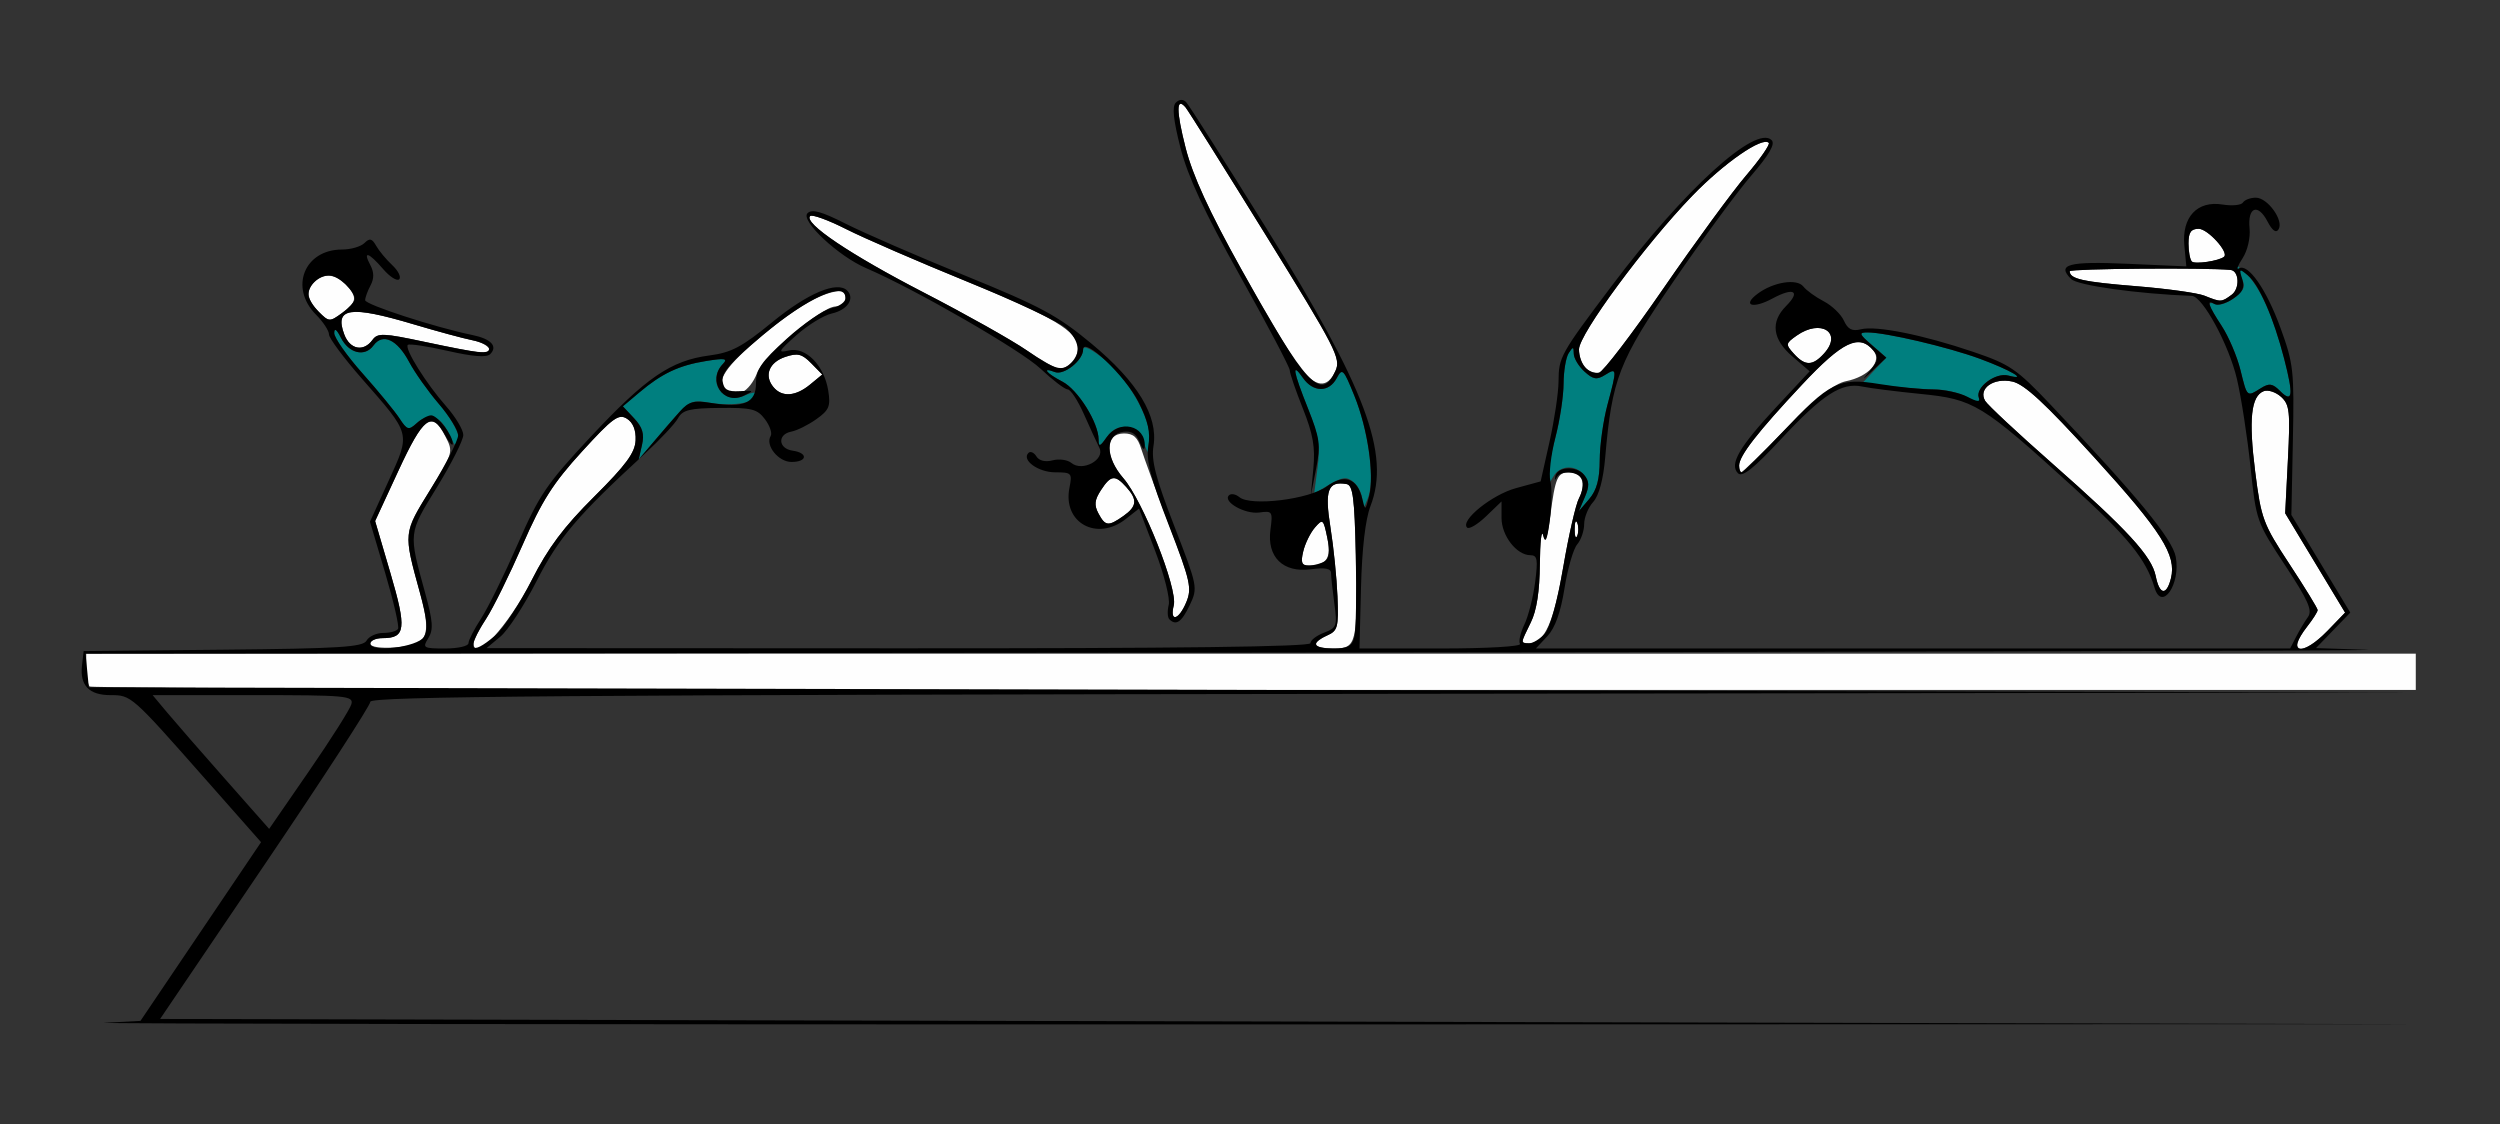 <?xml version="1.0" encoding="UTF-8" standalone="no"?>
<!-- Created with Inkscape (http://www.inkscape.org/) -->

<svg
   xmlns:dc="http://purl.org/dc/elements/1.1/"
   xmlns:cc="http://creativecommons.org/ns#"
   xmlns:rdf="http://www.w3.org/1999/02/22-rdf-syntax-ns#"
   xmlns:svg="http://www.w3.org/2000/svg"
   xmlns="http://www.w3.org/2000/svg"
   xmlns:sodipodi="http://sodipodi.sourceforge.net/DTD/sodipodi-0.dtd"
   xmlns:inkscape="http://www.inkscape.org/namespaces/inkscape"
   id="svg3364"
   version="1.1"
   inkscape:version="0.91 r13725"
   width="452.336"
   height="203.438"
   viewBox="0 0 452.336 203.438"
   sodipodi:docname="bb721000.svg">
  <rect x="0" y="0" width="452.336" height="203.438" fill="#333333" stroke="none"/>
  <defs
     id="defs3368" />
  <sodipodi:namedview
     pagecolor="#ffffff"
     bordercolor="#666666"
     borderopacity="1"
     objecttolerance="10"
     gridtolerance="10"
     guidetolerance="10"
     inkscape:pageopacity="0"
     inkscape:pageshadow="2"
     inkscape:window-width="1509"
     inkscape:window-height="844"
     id="namedview3366"
     showgrid="false"
     inkscape:zoom="2.7634297"
     inkscape:cx="226.16823"
     inkscape:cy="101.71875"
     inkscape:window-x="0"
     inkscape:window-y="0"
     inkscape:window-maximized="0"
     inkscape:current-layer="svg3364" />
  <g
     id="g3374"
     transform="translate(-2.156,0.148)">
    <path
       style="fill:#fefefe"
       d="m 18.38,124.062 c -0.343,-0.344 -0.623,-1.82 -0.623,-3.281 l 0,-2.656 210.748,0 210.748,0 0,3.281 0,3.281 -210.125,0 c -115.569,0 -210.405,-0.281 -210.748,-0.625 z m 50.779,-7.761 c 0,-0.544 1,-0.989 2.222,-0.989 4.169,0 4.374,-1.707 1.413,-11.776 L 70.027,94.128 74.235,85.033 c 4.547,-9.828 6.073,-10.943 8.508,-6.219 1.463,2.837 1.423,2.972 -2.878,9.895 -4.762,7.664 -4.74,7.426 -1.725,18.413 2.186,7.967 1.476,9.48 -4.638,9.882 -2.603,0.171 -4.344,-0.11 -4.344,-0.703 z m 18.692,-0.071 c 0,-0.527 1.024,-2.531 2.276,-4.453 1.252,-1.923 4.214,-7.925 6.582,-13.339 3.491,-7.981 5.522,-11.174 10.73,-16.875 5.573,-6.101 6.65,-6.89 8.137,-5.965 1.118,0.696 1.668,2.062 1.582,3.928 -0.103,2.245 -1.717,4.44 -7.488,10.183 -5.536,5.509 -8.333,9.248 -11.303,15.105 -4.197,8.277 -10.517,15.138 -10.517,11.416 z m 152.336,0.242 c 0,-0.393 0.946,-1.134 2.103,-1.646 1.91,-0.846 2.081,-1.49 1.863,-7.019 -0.132,-3.348 -0.704,-8.987 -1.272,-12.531 -1.083,-6.759 -0.461,-8.431 2.914,-7.841 1.149,0.201 1.45,2.528 1.671,12.889 0.343,16.098 0.16,16.863 -4.025,16.863 -1.789,0 -3.253,-0.322 -3.253,-0.715 z m 177.57,-0.096 c 0,-0.446 0.841,-1.884 1.869,-3.195 1.028,-1.311 1.869,-2.638 1.869,-2.948 0,-0.31 -2.285,-4.041 -5.078,-8.29 -4.799,-7.301 -5.14,-8.219 -6.216,-16.708 -1.206,-9.516 -0.762,-13.722 1.543,-14.609 0.775,-0.298 2.188,0.165 3.14,1.029 1.541,1.399 1.677,2.643 1.235,11.317 l -0.496,9.745 5.421,8.988 5.421,8.988 -3.136,3.246 c -2.971,3.075 -5.573,4.212 -5.573,2.435 z M 277.57,115.925 c 0,-0.179 0.706,-1.744 1.569,-3.479 1.047,-2.105 1.589,-5.61 1.63,-10.534 0.034,-4.059 0.306,-6.395 0.604,-5.193 0.382,1.541 0.754,0.55 1.259,-3.351 0.927,-7.162 1.313,-8.056 3.478,-8.056 2.316,0 3.11,2.12 1.75,4.669 -0.588,1.102 -1.868,6.676 -2.845,12.387 -1.737,10.153 -3.399,13.882 -6.189,13.882 -0.691,0 -1.257,-0.146 -1.257,-0.325 z m -63.039,-6.553 c 0.741,-2.961 -5.586,-18.925 -9.107,-22.981 -3.432,-3.953 -3.378,-8.11 0.106,-8.11 1.694,0 2.474,0.702 3.123,2.812 0.475,1.547 2.761,7.789 5.08,13.872 3.795,9.954 4.101,11.336 3.072,13.828 -1.357,3.285 -3.059,3.718 -2.273,0.579 z m 177.672,-5.273 c -0.724,-3.629 -5.111,-8.401 -18.813,-20.465 -6.183,-5.444 -11.603,-10.502 -12.044,-11.24 -1.335,-2.233 1.506,-4.26 4.918,-3.508 2.191,0.483 5.894,3.912 14.823,13.729 12.189,13.401 14.911,17.695 13.865,21.875 -0.8,3.196 -2.071,3.015 -2.75,-0.391 z M 237.958,99.609 c 0.336,-1.418 1.285,-3.355 2.109,-4.305 1.423,-1.639 1.536,-1.547 2.231,1.807 0.775,3.74 -0.068,5.033 -3.298,5.061 -1.33,0.011 -1.534,-0.489 -1.043,-2.564 z M 287.063,95.625 c 0,-1.289 0.212,-1.816 0.471,-1.172 0.259,0.645 0.259,1.699 0,2.344 -0.259,0.645 -0.471,0.117 -0.471,-1.172 z m -86.162,-2.875 c -0.804,-1.507 -0.703,-2.444 0.456,-4.219 1.784,-2.732 2.536,-2.825 4.573,-0.566 2.072,2.297 1.949,3.522 -0.53,5.264 -2.708,1.903 -3.259,1.844 -4.498,-0.478 z m 115.921,-8.661 c 0,-1.762 3.329,-6.041 11.403,-14.658 7.331,-7.823 10.332,-9.249 12.91,-6.132 1.597,1.93 -0.899,4.707 -4.965,5.523 -2.091,0.42 -5.323,2.981 -10.784,8.545 -4.289,4.37 -7.97,7.946 -8.181,7.946 -0.211,0 -0.384,-0.551 -0.384,-1.224 z M 133.333,70.625 c -1.759,-1.765 0.071,-4.481 6.825,-10.133 C 146.481,55.202 151.308,52.5 154.433,52.5 c 0.389,0 0.707,0.633 0.707,1.406 0,0.773 -0.819,1.406 -1.821,1.406 -2.47,0 -13.01,8.929 -14.178,12.012 -1.287,3.395 -4.112,5.001 -5.808,3.3 z m 8.76,-0.736 c -1.732,-2.094 -0.787,-4.483 2.163,-5.469 2.216,-0.741 3.007,-0.546 4.673,1.151 l 2.005,2.043 -2.206,1.818 c -2.623,2.161 -5.085,2.33 -6.635,0.457 z m 95.237,-3.561 c -1.314,-1.676 -6.09,-9.697 -10.613,-17.825 -5.796,-10.416 -8.76,-16.882 -10.043,-21.904 -1.713,-6.706 -1.715,-9.314 -0.007,-7.318 0.412,0.481 6.93,10.861 14.485,23.066 12.775,20.638 13.659,22.36 12.637,24.609 -1.476,3.25 -3.578,3.046 -6.459,-0.628 z m 51.669,0.074 c -0.632,-0.634 -1.149,-2.143 -1.149,-3.354 0,-2.718 11.966,-18.939 20.455,-27.729 5.774,-5.979 12.717,-10.794 13.881,-9.626 0.28,0.281 -1.548,2.921 -4.063,5.866 -2.515,2.945 -9.243,12.131 -14.951,20.413 -5.708,8.282 -10.974,15.177 -11.702,15.321 -0.728,0.144 -1.84,-0.257 -2.472,-0.891 z m -101.102,-3.177 c -2.66,-1.835 -11.013,-6.526 -18.563,-10.425 -13.373,-6.906 -21.823,-12.591 -20.597,-13.859 0.333,-0.345 3.257,0.715 6.496,2.355 3.239,1.64 13.043,5.896 21.785,9.457 15.709,6.398 20.178,9.064 20.178,12.034 0,1.785 -1.767,3.774 -3.353,3.774 -0.611,0 -3.286,-1.502 -5.946,-3.337 z m 138.824,0.619 c -1.527,-1.693 -1.501,-1.854 0.53,-3.281 4.386,-3.082 8.334,-0.518 4.96,3.221 -2.082,2.308 -3.449,2.323 -5.49,0.06 z M 78.988,61.706 c -7.53,-1.602 -8.504,-1.637 -9.449,-0.34 -1.604,2.2 -4.058,1.729 -5.083,-0.977 -1.847,-4.873 1.015,-5.3 12.511,-1.868 4.186,1.25 8.979,2.549 10.649,2.887 3.146,0.637 4.289,2.44 1.402,2.212 -0.9,-0.071 -5.413,-0.933 -10.03,-1.915 z M 59.838,56.275 c -2.157,-2.164 -2.394,-3.836 -0.773,-5.462 1.619,-1.624 3.963,-1.384 5.743,0.589 2.054,2.276 1.922,3.125 -0.794,5.107 -2.203,1.608 -2.348,1.6 -4.176,-0.234 z M 401.017,53.352 c -1.24,-0.497 -6.779,-1.269 -12.31,-1.715 -9.683,-0.781 -12.071,-1.317 -12.072,-2.708 -1.7e-4,-0.477 24.51,-0.676 29.106,-0.237 1.564,0.15 1.713,3.381 0.206,4.486 -1.878,1.377 -1.925,1.379 -4.93,0.174 z m -2.28,-6.182 c -0.333,-0.334 -0.606,-1.803 -0.606,-3.264 0,-2.021 0.442,-2.656 1.848,-2.656 1.637,0 5.509,4.266 4.587,5.054 -0.891,0.761 -5.284,1.414 -5.829,0.867 z"
       id="path3382"
       inkscape:connector-curvature="0" />
    <path
       style="fill:#007f7f"
       d="m 248.657,90.349 c -0.033,-1.097 -0.734,-2.556 -1.558,-3.242 -1.26,-1.049 -1.95,-0.988 -4.33,0.382 l -2.831,1.63 0.623,-4.711 c 0.507,-3.831 0.181,-5.819 -1.745,-10.648 -2.715,-6.807 -2.997,-8.514 -0.913,-5.53 1.85,2.65 4.706,2.674 6.106,0.051 1.012,-1.896 1.226,-1.683 3.201,3.188 2.551,6.29 3.737,15.29 2.442,18.532 -0.856,2.144 -0.941,2.174 -0.995,0.349 z m 40.25,-0.556 c 0.846,-1.985 0.824,-2.868 -0.099,-3.984 -1.589,-1.92 -4.381,-1.816 -5.556,0.207 -0.875,1.507 -0.954,1.488 -0.97,-0.234 -0.01,-1.031 0.604,-4.195 1.362,-7.031 0.759,-2.836 1.391,-7.055 1.405,-9.375 0.014,-2.32 0.433,-4.852 0.931,-5.625 0.792,-1.23 0.908,-1.219 0.92,0.089 0.007,0.822 0.879,2.28 1.936,3.24 1.588,1.442 2.236,1.547 3.738,0.606 2.169,-1.359 2.183,-1.168 0.415,5.44 -0.759,2.836 -1.385,7.324 -1.391,9.974 -0.008,3.462 -0.541,5.441 -1.895,7.031 l -1.884,2.213 1.087,-2.55 z M 118.319,80.339 c 0.45,-1.97 0.091,-3.174 -1.43,-4.799 l -2.031,-2.169 2.963,-2.501 c 4.1,-3.461 7.174,-4.91 12.085,-5.7 3.442,-0.553 3.994,-0.454 3.037,0.545 -2.999,3.135 0.062,7.491 4,5.692 1.366,-0.625 2.309,-0.688 2.309,-0.156 0,1.39 -4.359,2.163 -8.474,1.503 -3.987,-0.64 -3.634,-0.878 -10.271,6.933 l -2.789,3.281 0.601,-2.63 z m 90.559,-0.818 c -1.28,-2.98 -4.581,-3.295 -6.452,-0.615 -1.242,1.779 -1.492,1.86 -1.492,0.485 0,-3.052 -3.731,-9.026 -6.551,-10.489 -2.921,-1.515 -3.839,-2.682 -1.358,-1.727 1.645,0.633 5.105,-2.134 5.105,-4.083 0,-0.825 1.411,-0.169 3.839,1.786 4.354,3.506 8.562,11.002 8.132,14.485 l -0.288,2.334 -0.935,-2.177 z M 83.336,78.255 c -1.416,-3.118 -3.562,-3.849 -5.673,-1.932 -1.602,1.454 -1.801,1.406 -3.23,-0.782 -0.838,-1.282 -3.839,-4.935 -6.669,-8.117 -2.83,-3.182 -5.14,-6.471 -5.132,-7.308 0.009,-0.986 0.429,-0.7 1.192,0.813 1.447,2.869 4.347,3.572 5.907,1.431 1.677,-2.3 4.289,-1.092 6.457,2.986 1.018,1.915 3.428,5.318 5.356,7.562 1.928,2.244 3.505,4.898 3.505,5.898 0,2.427 -0.42,2.291 -1.711,-0.552 z M 357.944,71.641 c -1.285,-0.715 -3.808,-1.31 -5.607,-1.322 -1.799,-0.012 -5.495,-0.29 -8.214,-0.617 l -4.943,-0.596 2.139,-2.287 2.139,-2.287 -2.622,-2.265 C 338.514,60.26 338.427,60 340.074,60 c 3.261,0 14.56,2.65 20.282,4.757 5.579,2.054 8.937,4.03 5.169,3.042 -2.369,-0.621 -6.03,2.204 -5.306,4.095 0.259,0.677 0.379,1.19 0.267,1.139 -0.112,-0.051 -1.256,-0.677 -2.541,-1.392 z m 56.752,-1.05 c -1.362,-1.366 -1.957,-1.45 -3.484,-0.494 -2.542,1.592 -2.451,1.674 -3.679,-3.3 -0.605,-2.449 -2.127,-6.026 -3.382,-7.949 -2.615,-4.006 -2.772,-4.603 -1.034,-3.934 0.686,0.264 2.214,-0.305 3.395,-1.264 1.909,-1.551 2.015,-1.998 0.953,-4.025 l -1.195,-2.281 2.126,1.875 c 2.522,2.224 5.042,7.793 7.059,15.602 1.707,6.608 1.517,8.052 -0.759,5.769 z"
       id="path3378"
       inkscape:connector-curvature="0" />
    <path
       style="fill:#000000"
       d="m 21.028,184.909 6.542,-0.344 10.91,-16.167 10.91,-16.167 -10.293,-11.662 C 25.928,125.647 25.903,125.625 22.116,125.625 c -3.834,0 -5.535,-1.769 -5.128,-5.334 l 0.301,-2.635 25.205,-0.25 c 21.125,-0.21 25.331,-0.475 25.981,-1.641 0.427,-0.765 1.781,-1.391 3.011,-1.391 1.229,0 2.439,-0.331 2.688,-0.736 0.249,-0.405 -0.791,-4.934 -2.311,-10.064 l -2.765,-9.328 3.383,-7.423 c 3.974,-8.721 4.094,-8.263 -4.833,-18.438 -3.282,-3.741 -5.967,-7.35 -5.967,-8.02 0,-0.67 -1.051,-2.273 -2.336,-3.562 C 54.466,51.908 57.213,45 64.04,45 c 1.582,0 3.407,-0.527 4.056,-1.172 0.945,-0.939 1.365,-0.842 2.111,0.483 0.512,0.91 1.822,2.488 2.911,3.506 1.089,1.018 1.66,2.172 1.268,2.564 -0.392,0.392 -1.708,-0.447 -2.925,-1.865 -2.594,-3.023 -3.724,-3.368 -2.302,-0.703 0.694,1.302 0.705,2.429 0.033,3.688 -0.532,0.997 -0.967,2.198 -0.967,2.667 0,0.803 12.722,4.935 19.382,6.295 3.399,0.694 4.662,2.043 3.245,3.464 -0.642,0.644 -3.132,0.454 -7.7,-0.589 -3.713,-0.847 -6.956,-1.334 -7.207,-1.083 -0.653,0.655 3.295,6.976 6.936,11.106 1.706,1.935 3.102,4.273 3.102,5.195 0,0.922 -2.146,5.174 -4.768,9.449 -5.201,8.479 -5.16,8.107 -2.14,19.112 1.422,5.181 1.527,6.677 0.577,8.203 -1.096,1.76 -0.921,1.866 3.052,1.866 2.317,0 4.214,-0.431 4.214,-0.958 0,-0.527 1.024,-2.531 2.276,-4.453 1.252,-1.923 4.232,-7.976 6.623,-13.451 3.914,-8.965 5.231,-10.902 13.233,-19.465 9.991,-10.692 14.491,-13.774 21.453,-14.691 3.997,-0.526 5.897,-1.532 11.37,-6.018 6.402,-5.247 11.783,-7.518 13.57,-5.726 1.442,1.446 0.052,3.515 -2.789,4.153 -1.458,0.327 -4.333,2.089 -6.389,3.916 -3.313,2.943 -3.469,3.259 -1.377,2.771 3.047,-0.71 6.384,2.685 7.122,7.246 0.46,2.84 0.173,3.535 -2.14,5.181 -1.469,1.046 -3.512,2.062 -4.54,2.258 -2.547,0.486 -2.371,3.072 0.234,3.443 2.843,0.405 2.682,2.044 -0.201,2.044 -2.375,0 -4.797,-3.023 -3.764,-4.698 0.308,-0.5 -0.156,-1.863 -1.032,-3.027 -1.399,-1.861 -2.391,-2.11 -8.168,-2.051 -5.486,0.056 -6.74,0.367 -7.57,1.875 -0.547,0.994 -3.29,3.917 -6.097,6.495 -12.09,11.106 -15.515,15.143 -19.499,22.985 -2.223,4.374 -5.167,8.887 -6.542,10.029 l -2.501,2.076 74.533,0.034 c 50.287,0.023 74.533,-0.279 74.533,-0.927 0,-0.528 1.107,-1.383 2.46,-1.899 2.303,-0.878 2.422,-1.215 1.869,-5.264 -0.325,-2.379 -0.591,-4.859 -0.591,-5.512 0,-0.837 -1.069,-1.042 -3.63,-0.698 -5.05,0.68 -8.002,-2.2 -7.339,-7.159 0.441,-3.295 0.344,-3.445 -1.994,-3.113 -2.581,0.367 -6.678,-1.942 -5.516,-3.108 0.372,-0.373 1.224,-0.223 1.893,0.333 2.04,1.698 12.648,0.397 15.796,-1.938 3.165,-2.347 5.525,-1.533 6.434,2.219 0.539,2.223 0.556,2.216 1.24,-0.455 0.987,-3.855 -0.243,-12.196 -2.689,-18.226 -1.954,-4.819 -2.165,-5.026 -3.177,-3.128 -1.399,2.623 -4.255,2.599 -6.106,-0.051 -2.089,-2.992 -1.8,-1.273 0.941,5.6 2.138,5.36 2.293,6.53 1.438,10.855 l -0.958,4.847 0.463,-4.917 c 0.361,-3.839 -0.057,-6.219 -1.905,-10.855 -1.302,-3.266 -2.368,-6.378 -2.368,-6.917 0,-0.538 -4.038,-8.205 -8.974,-17.036 -6.51,-11.649 -9.476,-18.024 -10.803,-23.22 -1.288,-5.043 -1.536,-7.456 -0.839,-8.156 0.625,-0.627 1.314,-0.665 1.867,-0.103 0.482,0.49 7.031,10.792 14.553,22.893 17.995,28.95 22.43,40.79 18.805,50.199 -0.923,2.395 -1.539,7.69 -1.716,14.753 l -0.276,11.017 14.775,-9.4e-4 c 8.25,-6.9e-4 14.551,-0.365 14.267,-0.825 -0.279,-0.453 0.077,-2.035 0.792,-3.516 0.715,-1.481 1.588,-4.907 1.942,-7.614 0.542,-4.148 0.409,-4.922 -0.847,-4.922 -2.492,-2.9e-4 -5.228,-3.526 -5.228,-6.738 l 0,-2.988 -2.794,2.685 c -1.537,1.477 -3.083,2.395 -3.437,2.041 -1.284,-1.288 4.495,-5.948 8.852,-7.138 l 4.456,-1.217 1.602,-7.151 c 0.881,-3.933 1.616,-8.838 1.634,-10.901 0.039,-4.479 0.266,-4.886 9.673,-17.391 13.001,-17.281 26.041,-29.156 28.884,-26.304 0.691,0.693 -0.409,2.608 -3.678,6.404 -2.565,2.979 -8.855,11.533 -13.978,19.009 -10.017,14.619 -11.221,17.715 -12.457,32.013 -0.345,3.997 -1.124,6.881 -2.172,8.043 -0.898,0.996 -1.633,2.799 -1.633,4.006 0,1.208 -0.569,2.862 -1.265,3.676 -0.696,0.814 -1.727,4.384 -2.291,7.934 -0.691,4.347 -1.704,7.178 -3.104,8.672 l -2.077,2.218 68.237,0 68.237,0 1.078,-2.109 c 0.593,-1.16 1.556,-2.77 2.14,-3.578 0.858,-1.186 0.06,-2.989 -4.148,-9.375 -5.139,-7.8 -5.223,-8.04 -6.24,-17.751 -0.567,-5.414 -1.673,-12.586 -2.458,-15.938 -1.45,-6.192 -6.211,-14.966 -8.16,-15.041 -9.888,-0.377 -20.684,-1.889 -21.851,-3.059 -2.646,-2.654 -0.504,-3.227 10.282,-2.749 l 10.571,0.468 -0.36,-3.782 c -0.488,-5.132 2.335,-8.156 6.917,-7.41 1.732,0.282 3.392,0.118 3.688,-0.363 0.297,-0.482 1.346,-0.876 2.332,-0.876 2.126,0 5.096,4.126 4.115,5.718 -0.457,0.741 -1.128,0.266 -2.01,-1.423 -1.741,-3.333 -3.625,-2.606 -3.239,1.25 0.172,1.715 -0.374,4.049 -1.265,5.413 -0.862,1.319 -1.164,2.149 -0.671,1.843 1.64,-1.016 4.982,3.758 7.528,10.754 2.364,6.494 2.5,7.733 2.244,20.38 l -0.273,13.466 5.329,8.835 5.329,8.835 -3.102,3.21 -3.102,3.21 9.261,0.308 c 5.094,0.17 -85.707,0.397 -201.78,0.504 l -211.041,0.196 0.293,3.047 0.293,3.047 210.748,0.472 210.748,0.472 -185.28,0.231 c -150.2,0.188 -185.28,0.459 -185.28,1.436 0,0.663 -8.558,13.846 -19.018,29.297 l -19.018,28.092 204.299,0.472 204.299,0.472 -212.617,0.045 c -116.939,0.025 -209.673,-0.11 -206.075,-0.299 z m 44.705,-57.643 c 0.415,-1.522 -0.872,-1.641 -17.758,-1.641 l -18.205,0 2.638,3.154 c 1.451,1.734 6.195,7.18 10.542,12.1 l 7.904,8.947 7.215,-10.46 c 3.968,-5.753 7.417,-11.198 7.663,-12.1 z m 13.13,-12.174 c 0.763,-1.22 0.582,-3.214 -0.723,-7.969 -3.021,-11.01 -3.063,-10.637 2.139,-19.116 2.622,-4.274 4.768,-8.502 4.768,-9.394 0,-0.893 -1.577,-3.459 -3.505,-5.703 -1.928,-2.244 -4.338,-5.647 -5.356,-7.562 -2.168,-4.078 -4.78,-5.286 -6.457,-2.986 -1.56,2.14 -4.46,1.437 -5.907,-1.431 -0.763,-1.513 -1.183,-1.799 -1.192,-0.813 -0.008,0.837 2.302,4.126 5.132,7.308 2.83,3.182 5.832,6.835 6.669,8.117 1.383,2.117 1.668,2.2 3.105,0.895 C 78.407,75.646 79.588,75 80.161,75 c 1.178,0 3.971,3.662 3.914,5.13 -0.021,0.53 -0.665,-0.197 -1.432,-1.615 -2.368,-4.378 -3.925,-3.171 -8.408,6.517 l -4.208,9.095 2.767,9.409 c 2.961,10.068 2.756,11.776 -1.413,11.776 -1.222,0 -2.222,0.445 -2.222,0.989 0,1.7 8.552,0.633 9.704,-1.21 z m 12.839,-0.199 c 1.496,-1.262 4.495,-5.798 6.665,-10.078 2.969,-5.856 5.767,-9.595 11.303,-15.105 5.771,-5.744 7.385,-7.939 7.488,-10.183 0.086,-1.866 -0.464,-3.233 -1.582,-3.928 -1.487,-0.925 -2.564,-0.136 -8.137,5.965 -5.208,5.701 -7.238,8.894 -10.73,16.875 -2.368,5.414 -5.33,11.417 -6.582,13.339 -3.658,5.619 -2.98,6.96 1.575,3.115 z m 155.512,0.186 c 0.286,-1.16 0.399,-7.799 0.251,-14.754 -0.221,-10.362 -0.522,-12.689 -1.671,-12.889 -3.375,-0.589 -3.996,1.082 -2.914,7.841 0.568,3.544 1.14,9.182 1.272,12.531 0.218,5.529 0.047,6.174 -1.863,7.019 -3.064,1.357 -2.575,2.361 1.15,2.361 2.596,0 3.358,-0.426 3.774,-2.109 z m 176.116,-1.137 3.136,-3.246 -5.421,-8.988 -5.421,-8.988 0.496,-9.745 c 0.441,-8.674 0.306,-9.918 -1.235,-11.317 -0.952,-0.864 -2.365,-1.327 -3.14,-1.029 -2.304,0.887 -2.749,5.093 -1.543,14.609 1.076,8.489 1.417,9.407 6.216,16.708 2.793,4.249 5.078,7.979 5.078,8.29 0,0.31 -0.841,1.637 -1.869,2.948 -3.911,4.987 -0.964,5.592 3.704,0.76 z m -141.668,0.559 c 0.956,-1.06 2.277,-5.839 3.354,-12.133 0.977,-5.711 2.257,-11.285 2.845,-12.387 0.588,-1.102 0.839,-2.603 0.559,-3.336 -0.587,-1.534 -3.919,-1.802 -4.626,-0.372 -0.261,0.529 -0.369,0.423 -0.238,-0.234 0.354,-1.785 3.816,-1.968 5.216,-0.275 0.96,1.16 0.989,2.029 0.137,4.03 l -1.087,2.55 1.884,-2.213 c 1.354,-1.591 1.887,-3.569 1.895,-7.031 0.006,-2.65 0.632,-7.138 1.391,-9.974 1.768,-6.608 1.754,-6.799 -0.415,-5.44 -1.502,0.941 -2.15,0.836 -3.738,-0.606 -1.057,-0.959 -1.928,-2.417 -1.936,-3.24 -0.013,-1.308 -0.128,-1.319 -0.92,-0.089 -0.498,0.773 -0.912,3.244 -0.92,5.49 -0.007,2.246 -0.674,6.637 -1.48,9.758 -0.806,3.121 -1.215,6.679 -0.907,7.907 0.307,1.228 0.259,4.43 -0.107,7.117 -0.49,3.594 -0.807,4.307 -1.201,2.697 -0.294,-1.203 -0.563,1.134 -0.597,5.193 -0.041,4.924 -0.584,8.429 -1.63,10.534 -1.89,3.8 -1.89,3.804 -0.312,3.804 0.691,0 1.967,-0.787 2.835,-1.749 z m -39.82,-13.099 c 0.845,-0.538 0.977,-1.778 0.456,-4.29 -0.695,-3.354 -0.808,-3.446 -2.231,-1.807 -0.824,0.95 -1.774,2.887 -2.109,4.305 -0.491,2.074 -0.288,2.575 1.043,2.564 0.909,-0.008 2.188,-0.355 2.841,-0.771 z m 45.692,-6.949 c -0.259,-0.645 -0.471,-0.117 -0.471,1.172 0,1.289 0.212,1.816 0.471,1.172 0.259,-0.645 0.259,-1.699 0,-2.344 z M 125.18,74.283 c 1.582,-1.782 2.482,-2.028 5.598,-1.528 5.971,0.958 8.163,0.005 8.163,-3.549 0,-2.502 0.954,-3.889 5.53,-8.033 3.041,-2.755 6.686,-5.253 8.1,-5.552 1.414,-0.299 2.57,-1.123 2.57,-1.832 0,-3.203 -6.775,-0.163 -15.03,6.744 -5.657,4.733 -7.428,6.761 -7.214,8.26 0.223,1.563 0.882,1.954 3.086,1.831 2.628,-0.147 2.673,-0.094 0.722,0.836 -3.71,1.77 -6.651,-2.723 -3.761,-5.745 0.956,-1 0.405,-1.099 -3.037,-0.545 -4.911,0.789 -7.985,2.239 -12.085,5.7 l -2.963,2.501 2.031,2.169 c 1.521,1.624 1.88,2.829 1.43,4.799 l -0.601,2.63 2.789,-3.281 c 1.534,-1.805 3.637,-4.237 4.673,-5.405 z M 415.455,64.821 c -1.925,-7.453 -4.521,-13.422 -6.584,-15.14 -1.525,-1.269 -1.61,-1.213 -1.016,0.664 0.496,1.569 0.099,2.411 -1.693,3.589 -1.288,0.847 -2.781,1.267 -3.318,0.934 -1.538,-0.953 -1.158,0.205 1.306,3.979 1.255,1.923 2.777,5.499 3.382,7.949 1.229,4.973 1.138,4.892 3.679,3.3 1.527,-0.956 2.122,-0.872 3.484,0.494 2.276,2.283 2.466,0.839 0.759,-5.769 z m -266.727,4.611 2.206,-1.818 -2.005,-2.043 c -1.666,-1.697 -2.457,-1.892 -4.673,-1.151 -2.95,0.986 -3.895,3.375 -2.163,5.469 1.55,1.874 4.012,1.704 6.635,-0.457 z m 95.061,-2.476 c 1.022,-2.25 0.138,-3.971 -12.637,-24.609 -7.555,-12.205 -14.073,-22.584 -14.485,-23.066 -1.708,-1.996 -1.706,0.611 0.007,7.318 1.282,5.022 4.247,11.488 10.043,21.904 11.739,21.097 14.511,24.093 17.072,18.453 z m 59.383,-14.984 c 5.708,-8.282 12.436,-17.469 14.951,-20.413 2.515,-2.945 4.343,-5.584 4.063,-5.866 -1.164,-1.168 -8.106,3.647 -13.881,9.626 -8.489,8.79 -20.455,25.012 -20.455,27.729 0,2.578 1.739,4.617 3.621,4.244 0.728,-0.144 5.993,-7.038 11.702,-15.321 z M 90.654,62.887 c 0,-0.475 -1.367,-1.14 -3.037,-1.478 -1.671,-0.338 -6.463,-1.637 -10.649,-2.887 -11.497,-3.432 -14.358,-3.005 -12.511,1.868 1.025,2.706 3.479,3.177 5.083,0.977 0.945,-1.297 1.919,-1.262 9.449,0.34 10.09,2.146 11.666,2.305 11.666,1.181 z M 66.326,53.98 c 0.05,-1.466 -2.98,-4.293 -4.601,-4.293 -1.842,0 -3.78,1.779 -3.78,3.469 0,0.67 0.852,2.074 1.894,3.119 1.828,1.834 1.973,1.842 4.176,0.234 1.255,-0.916 2.295,-2.054 2.312,-2.529 z M 405.947,53.178 c 1.507,-1.105 1.358,-4.336 -0.206,-4.486 -4.596,-0.439 -29.106,-0.24 -29.106,0.237 5e-4,1.392 2.389,1.927 12.072,2.708 5.531,0.446 11.07,1.218 12.31,1.715 3.005,1.205 3.053,1.203 4.93,-0.174 z m -1.381,-6.875 C 405.488,45.516 401.615,41.25 399.978,41.25 c -1.406,0 -1.848,0.635 -1.848,2.656 0,1.461 0.273,2.93 0.606,3.264 0.545,0.547 4.938,-0.106 5.829,-0.867 z M 213.724,111.892 c -0.333,-0.334 -0.381,-1.506 -0.107,-2.604 0.276,-1.105 -0.811,-5.438 -2.436,-9.707 l -2.936,-7.712 -2.38,1.878 c -5.235,4.13 -11.47,0.69 -10.21,-5.633 0.531,-2.665 0.406,-2.802 -2.575,-2.802 -3.07,0 -6.134,-2.22 -4.846,-3.511 0.358,-0.359 1.006,-0.078 1.439,0.626 0.488,0.792 1.607,1.064 2.938,0.715 1.182,-0.31 2.71,-0.098 3.394,0.472 1.991,1.658 6.144,-0.591 5.065,-2.742 -0.456,-0.909 -1.719,-3.657 -2.807,-6.107 -1.088,-2.449 -2.404,-4.453 -2.923,-4.453 -0.52,0 -2.73,-1.686 -4.911,-3.748 -3.523,-3.329 -22.794,-14.44 -31.552,-18.192 -5.03,-2.155 -11.921,-8.59 -10.629,-9.927 0.796,-0.824 2.495,-0.36 6.963,1.903 3.251,1.646 12.982,5.873 21.625,9.394 13.63,5.552 16.653,7.18 22.792,12.274 8.369,6.944 12.113,13.123 11.232,18.534 -0.426,2.617 0.402,5.806 3.763,14.481 4.237,10.938 4.285,11.178 2.802,14.297 -1.473,3.098 -2.476,3.793 -3.702,2.564 z m 3.08,-3.099 c 1.031,-2.497 0.722,-3.856 -3.141,-13.828 -3.339,-8.618 -4.163,-11.8 -3.737,-14.415 0.408,-2.503 -0.046,-4.528 -1.786,-7.969 -2.384,-4.715 -10.01,-11.944 -10.01,-9.49 0,1.949 -3.46,4.716 -5.105,4.083 -2.481,-0.955 -1.563,0.212 1.358,1.727 2.82,1.463 6.551,7.437 6.551,10.489 0,1.393 0.228,1.326 1.455,-0.431 2.295,-3.286 7.052,-2.169 6.897,1.62 -0.035,0.862 -0.413,0.568 -0.929,-0.722 -0.616,-1.541 -1.484,-2.088 -2.978,-1.875 -3.297,0.47 -3.275,4.587 0.044,8.41 3.522,4.056 9.848,20.02 9.107,22.981 -0.786,3.14 0.917,2.706 2.273,-0.579 z M 205.4,93.228 c 2.479,-1.742 2.603,-2.967 0.53,-5.264 -2.037,-2.258 -2.789,-2.165 -4.573,0.566 -1.159,1.774 -1.26,2.711 -0.456,4.219 1.239,2.323 1.79,2.381 4.498,0.478 z M 196.075,65.438 c 1.714,-1.72 1.345,-3.962 -1.02,-6.191 -1.178,-1.11 -9.294,-4.931 -18.037,-8.492 -8.742,-3.561 -18.546,-7.817 -21.785,-9.457 -3.239,-1.64 -6.163,-2.7 -6.496,-2.355 -1.226,1.268 7.224,6.953 20.597,13.859 7.55,3.899 15.903,8.59 18.563,10.425 5.23,3.609 6.454,3.94 8.177,2.212 z m 195.906,40.734 c -1.508,-5.115 -4.797,-9.168 -14.878,-18.332 -16.383,-14.893 -17.792,-15.75 -27.458,-16.713 -4.431,-0.441 -9.182,-1.043 -10.558,-1.337 -3.712,-0.793 -7.19,1.461 -14.697,9.525 -4.98,5.349 -6.994,6.947 -7.773,6.165 -1.613,-1.618 0.221,-4.772 7.002,-12.046 l 5.969,-6.403 -3.112,-2.67 c -3.624,-3.11 -4.026,-6.256 -1.165,-9.126 2.719,-2.728 1.409,-3.459 -2.457,-1.371 -3.565,1.926 -5.556,1.29 -2.693,-0.86 2.827,-2.123 7.112,-2.805 8.275,-1.317 0.552,0.706 2.214,1.911 3.695,2.678 1.48,0.768 3.121,2.342 3.647,3.498 0.715,1.575 1.486,1.968 3.073,1.569 2.779,-0.7 11.234,0.998 20.307,4.077 6.658,2.259 7.871,3.088 14.019,9.568 15.626,16.473 22.036,24.267 22.648,27.536 0.925,4.948 -2.544,9.966 -3.843,5.559 z m 2.972,-1.681 c 1.046,-4.18 -1.676,-8.474 -13.865,-21.875 -8.929,-9.817 -12.632,-13.246 -14.823,-13.729 -3.412,-0.752 -6.253,1.275 -4.918,3.508 0.441,0.738 5.861,5.796 12.044,11.24 13.702,12.064 18.089,16.836 18.813,20.465 0.679,3.406 1.95,3.587 2.75,0.391 z m -70.463,-26.283 c 8.83,-9.324 10.337,-10.075 17.794,-8.861 3.216,0.523 7.529,0.958 9.585,0.965 2.056,0.007 4.866,0.603 6.245,1.325 1.811,0.948 2.386,0.995 2.07,0.169 -0.696,-1.82 3.027,-4.614 5.34,-4.007 3.768,0.988 0.41,-0.988 -5.169,-3.042 C 354.634,62.65 343.335,60 340.074,60 c -1.649,0 -1.563,0.26 0.762,2.288 l 2.622,2.288 -2.302,2.165 c -2.202,2.071 -2.227,2.074 -0.572,0.073 1.416,-1.713 1.516,-2.35 0.552,-3.516 -2.579,-3.117 -5.579,-1.692 -12.91,6.132 -8.074,8.616 -11.403,12.896 -11.403,14.658 0,0.673 0.211,1.224 0.47,1.224 0.258,0 3.498,-3.197 7.198,-7.105 z m 7.721,-14.423 c 3.374,-3.74 -0.574,-6.303 -4.96,-3.221 -2.032,1.427 -2.058,1.588 -0.53,3.281 2.041,2.263 3.408,2.248 5.49,-0.06 z"
       id="path3376"
       inkscape:connector-curvature="0" />
  </g>
</svg>
